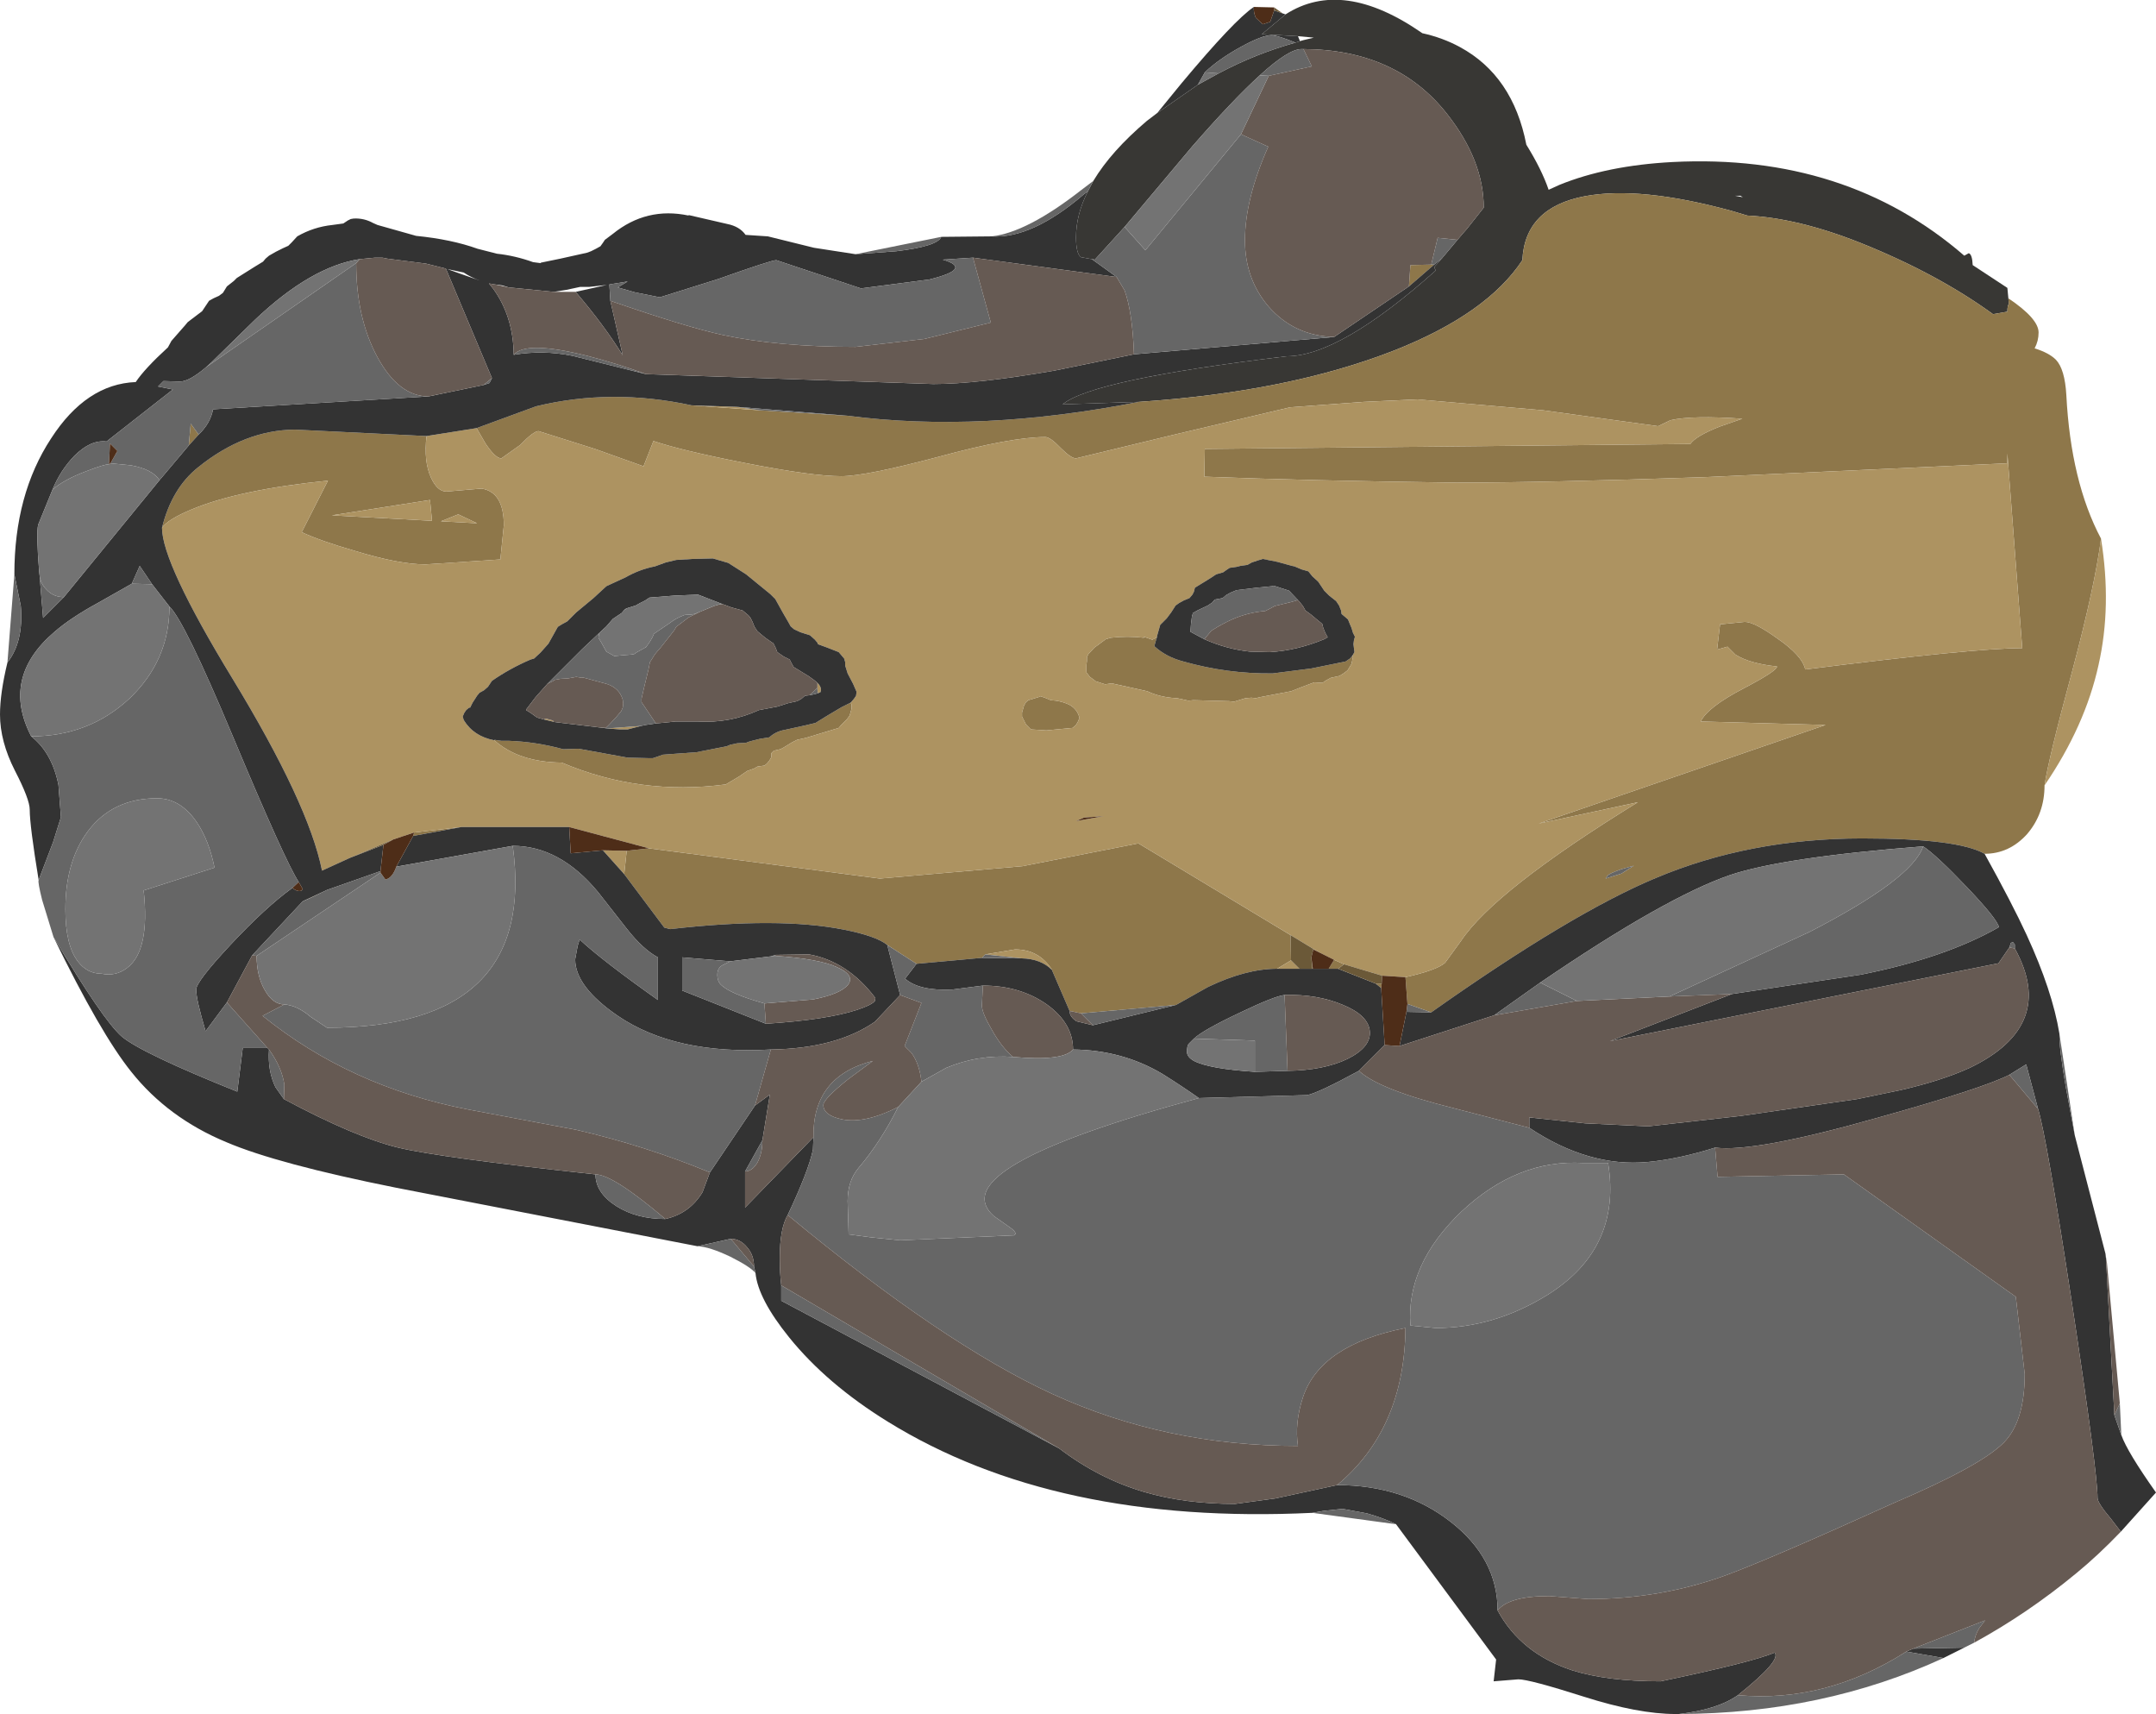 <?xml version="1.0" encoding="UTF-8" standalone="no"?>
<svg xmlns:ffdec="https://www.free-decompiler.com/flash" xmlns:xlink="http://www.w3.org/1999/xlink" ffdec:objectType="frame" height="172.95px" width="217.6px" xmlns="http://www.w3.org/2000/svg">
  <g transform="matrix(1.0, 0.0, 0.0, 1.0, -0.75, -32.55)">
    <use ffdec:characterId="444" height="172.95" transform="matrix(1.0, 0.0, 0.0, 1.0, 0.75, 32.55)" width="217.6" xlink:href="#shape0"/>
  </g>
  <defs>
    <g id="shape0" transform="matrix(1.0, 0.0, 0.0, 1.0, -0.75, -32.55)">
      <path d="M130.5 34.0 Q136.25 30.3 144.3 35.9 146.35 36.35 148.1 37.3 153.45 40.2 154.8 47.15 156.35 49.65 157.05 51.7 L158.15 51.2 Q162.95 49.25 169.55 48.9 187.05 48.0 199.0 58.35 L199.45 58.1 Q199.8 58.2 199.85 59.3 L203.35 61.6 203.45 62.65 203.5 63.25 Q203.35 63.35 203.35 64.0 L201.9 64.25 Q196.25 60.15 188.5 57.05 182.2 54.55 177.1 54.3 L175.6 53.85 Q166.3 51.3 160.7 52.35 154.65 53.5 154.4 58.8 150.85 64.2 141.5 67.9 130.8 72.1 115.7 73.1 L108.0 73.35 Q111.0 70.85 130.6 68.5 135.95 68.5 145.65 59.85 L145.5 59.5 146.3 58.6 147.85 56.75 148.4 56.1 148.8 55.65 150.5 53.5 Q150.5 48.75 146.8 44.05 141.7 37.55 132.3 37.5 L132.1 37.5 Q130.8 37.5 127.9 40.15 125.2 42.6 121.1 47.3 L114.25 55.45 111.25 58.75 110.95 58.7 109.85 58.5 Q109.35 58.15 109.35 56.5 109.35 54.2 110.55 51.85 L111.1 50.8 Q112.9 47.8 116.5 44.75 L117.55 43.95 121.65 41.1 123.75 39.95 Q127.4 38.0 131.5 36.85 L131.95 36.7 132.3 36.6 133.35 36.35 131.75 36.2 128.1 36.0 130.5 34.0 M175.85 52.3 L176.65 52.45 176.4 52.3 175.85 52.3" fill="#383734" fill-rule="evenodd" stroke="none"/>
      <path d="M203.45 62.65 Q206.5 64.7 206.5 66.1 206.5 66.95 206.1 67.7 207.55 68.15 208.25 68.85 209.15 69.8 209.3 72.4 209.75 81.15 212.8 86.9 212.2 91.6 209.9 100.25 207.5 109.1 207.1 111.8 207.1 114.65 205.35 116.7 203.55 118.7 201.05 118.7 198.35 117.15 188.7 117.15 177.35 117.15 167.85 121.15 159.35 124.7 145.2 134.7 L142.8 133.85 142.6 131.15 Q145.75 130.45 146.6 129.7 L148.2 127.5 Q151.6 122.4 166.05 113.5 L156.05 115.65 185.0 105.7 172.4 105.35 Q173.1 103.9 176.75 102.0 180.1 100.25 180.1 99.8 177.3 99.5 175.9 98.6 L175.1 97.8 174.05 98.1 174.35 95.55 176.85 95.3 Q177.8 95.3 180.1 96.95 182.65 98.7 182.95 100.1 200.0 97.95 204.85 97.95 L203.35 78.3 203.35 79.3 172.75 80.7 Q156.55 81.25 147.7 81.25 132.5 81.05 122.3 80.65 L122.35 77.85 171.35 77.35 Q171.9 76.55 174.3 75.6 L176.6 74.8 Q171.55 74.45 169.35 74.95 L168.1 75.55 156.5 73.95 143.8 72.85 138.4 73.1 130.95 73.65 119.5 76.35 109.35 78.8 Q108.85 78.8 107.8 77.75 106.75 76.65 106.25 76.65 102.8 76.65 95.45 78.65 88.1 80.6 85.65 80.6 82.7 80.6 75.85 79.25 69.5 78.0 66.7 77.05 L65.7 79.6 60.8 77.85 55.1 76.05 Q54.6 76.05 53.25 77.45 L51.35 78.8 Q50.75 78.8 49.75 77.3 L48.85 75.75 54.85 73.55 Q62.45 71.7 70.55 73.45 L77.45 73.95 86.3 74.5 Q99.7 76.25 115.7 73.1 130.8 72.1 141.5 67.9 150.85 64.2 154.4 58.8 154.65 53.5 160.7 52.35 166.3 51.3 175.6 53.85 L177.1 54.3 Q182.2 54.55 188.5 57.05 196.25 60.15 201.9 64.25 L203.35 64.0 Q203.35 63.35 203.5 63.25 L203.45 62.65 M162.8 121.2 L164.4 120.7 165.65 119.9 164.4 120.25 Q163.15 120.7 163.0 120.9 L162.8 121.2 M142.95 61.45 L143.1 59.3 145.2 59.25 145.5 59.25 142.95 61.45 M86.6 103.45 L86.7 103.65 86.7 104.05 86.6 104.4 86.5 104.75 86.25 105.1 85.65 105.7 85.4 106.0 82.1 107.0 81.2 107.2 80.7 107.45 79.8 108.0 79.5 108.15 78.85 108.3 78.6 108.55 78.6 108.95 78.4 109.3 78.15 109.6 77.9 109.8 77.2 109.9 76.85 110.1 76.15 110.35 75.35 110.9 74.0 111.7 Q65.35 112.85 57.45 109.5 53.1 109.45 50.65 107.25 L50.65 107.2 51.35 107.3 52.1 107.3 Q54.85 107.4 57.6 108.15 L59.15 108.1 64.1 109.0 66.15 109.05 66.65 109.05 67.1 108.9 67.65 108.7 71.05 108.45 73.85 107.9 74.1 107.85 74.45 107.7 75.15 107.55 76.05 107.5 76.3 107.4 76.65 107.3 77.45 107.1 78.1 107.0 78.4 106.95 Q79.05 106.35 79.95 106.2 L82.0 105.75 83.05 105.5 84.35 104.7 85.7 103.9 86.6 103.45 M137.25 98.7 L137.3 98.85 137.15 99.55 136.75 100.2 136.35 100.5 135.95 100.75 135.05 100.95 Q134.8 101.1 134.6 101.2 L134.3 101.4 134.15 101.45 133.4 101.4 132.2 101.85 131.05 102.3 127.9 102.9 127.5 103.0 127.05 102.95 126.45 103.0 125.3 103.35 124.8 103.3 121.2 103.2 120.7 103.25 119.55 103.0 119.45 103.0 Q117.8 102.9 116.55 102.3 L112.95 101.5 112.3 101.6 111.35 101.3 110.75 100.85 110.4 100.4 110.4 100.05 110.4 99.65 110.45 99.25 110.45 98.85 110.6 98.55 111.2 97.9 112.35 97.05 112.85 96.9 Q114.55 96.7 116.2 96.9 L116.2 96.8 117.05 97.1 117.45 96.9 117.5 96.9 117.45 97.05 117.35 97.4 117.25 97.75 Q118.45 98.85 120.2 99.3 124.6 100.55 129.2 100.5 L133.1 100.0 136.55 99.3 137.0 99.0 137.25 98.7 M19.8 77.5 L20.0 75.3 20.8 76.4 19.8 77.5 M43.8 76.55 Q43.5 79.1 44.25 80.75 44.9 82.15 45.8 82.15 L49.35 81.85 Q51.6 82.2 51.6 85.55 L51.25 89.0 43.7 89.5 Q41.0 89.5 36.45 88.1 33.15 87.15 31.2 86.25 L33.85 81.05 Q24.9 81.95 20.1 83.95 17.7 84.95 17.1 85.8 18.1 81.8 20.75 79.7 25.4 75.95 30.5 75.9 L43.8 76.55 M42.55 116.55 L47.3 116.0 42.45 116.9 42.55 116.55 M66.25 118.15 L89.55 121.2 103.95 119.95 115.65 117.65 131.0 126.9 131.05 129.45 129.65 130.3 Q126.5 130.3 122.65 132.15 L119.45 133.95 109.85 134.8 108.7 134.55 106.95 130.5 106.95 130.45 Q105.65 128.35 103.2 128.35 L100.2 128.85 99.85 129.2 93.25 129.8 90.3 127.9 Q89.2 127.0 85.9 126.35 79.3 125.05 68.4 126.3 L67.8 126.15 63.75 120.75 64.0 118.4 66.25 118.15 M133.3 128.3 L134.0 128.7 133.3 128.35 133.3 128.3 M135.4 129.4 L136.4 129.85 135.8 130.3 134.85 130.3 135.4 129.4 M48.9 85.35 L47.0 84.45 45.25 85.15 48.9 85.35 M44.35 85.1 L44.15 83.0 34.25 84.55 44.35 85.1 M133.1 129.15 L133.25 130.3 133.2 130.3 133.1 129.15 M140.2 131.8 L140.15 132.25 139.6 131.8 140.2 131.8 M109.7 105.0 L109.55 105.35 109.35 105.7 109.0 106.0 106.35 106.25 104.8 106.15 104.3 105.65 103.9 104.85 103.9 104.45 104.1 103.75 104.3 103.4 104.55 103.2 105.7 102.85 105.75 102.8 106.2 102.95 106.8 103.2 Q107.85 103.25 108.75 103.7 109.5 104.15 109.7 105.0" fill="#8e774a" fill-rule="evenodd" stroke="none"/>
      <path d="M212.8 86.9 Q213.9 93.7 212.55 99.65 211.2 105.8 207.1 111.8 207.5 109.1 209.9 100.25 212.2 91.6 212.8 86.9 M77.45 73.95 L70.55 73.45 75.05 73.6 77.45 73.95 M48.85 75.75 L49.75 77.3 Q50.75 78.8 51.35 78.8 L53.25 77.45 Q54.6 76.05 55.1 76.05 L60.8 77.85 65.7 79.6 66.7 77.05 Q69.5 78.0 75.85 79.25 82.7 80.6 85.65 80.6 88.1 80.6 95.45 78.65 102.8 76.65 106.25 76.65 106.75 76.65 107.8 77.75 108.85 78.8 109.35 78.8 L119.5 76.35 130.95 73.65 138.4 73.1 143.8 72.85 156.5 73.95 168.1 75.55 169.35 74.95 Q171.55 74.45 176.6 74.8 L174.3 75.6 Q171.9 76.55 171.35 77.35 L122.35 77.85 122.3 80.65 Q132.5 81.05 147.7 81.25 156.55 81.25 172.75 80.7 L203.35 79.3 203.35 78.3 204.85 97.95 Q200.0 97.95 182.95 100.1 182.65 98.7 180.1 96.95 177.8 95.3 176.85 95.3 L174.35 95.55 174.05 98.1 175.1 97.8 175.9 98.6 Q177.3 99.5 180.1 99.8 180.1 100.25 176.75 102.0 173.1 103.9 172.4 105.35 L185.0 105.7 156.05 115.65 166.05 113.5 Q151.6 122.4 148.2 127.5 L146.6 129.7 Q145.75 130.45 142.6 131.15 L140.25 131.0 136.4 129.85 135.4 129.4 134.0 128.7 133.3 128.3 131.0 126.9 115.65 117.65 103.95 119.95 89.55 121.2 66.25 118.15 58.2 116.0 47.3 116.0 42.55 116.55 40.45 117.25 36.1 119.1 33.25 120.4 Q31.9 113.65 24.2 101.0 17.1 89.35 17.1 85.8 17.7 84.95 20.1 83.95 24.9 81.95 33.85 81.05 L31.2 86.25 Q33.15 87.15 36.45 88.1 41.0 89.5 43.7 89.5 L51.25 89.0 51.6 85.55 Q51.6 82.2 49.35 81.85 L45.8 82.15 Q44.9 82.15 44.25 80.75 43.5 79.1 43.8 76.55 L48.85 75.75 M86.6 103.45 L86.65 103.4 86.95 103.05 87.15 102.75 87.2 102.35 86.85 101.55 86.3 100.5 86.05 99.7 86.05 99.35 85.95 99.0 85.4 98.35 84.25 97.9 83.3 97.55 83.25 97.4 83.0 97.1 82.5 96.65 81.55 96.35 80.9 96.05 80.55 95.75 80.3 95.3 79.75 94.35 79.25 93.45 79.0 93.0 78.5 92.5 76.05 90.5 74.25 89.35 72.7 88.9 70.65 88.95 69.0 89.05 67.95 89.3 66.85 89.7 Q65.3 90.0 63.9 90.8 L61.95 91.7 60.65 92.9 58.9 94.35 58.0 95.25 57.45 95.55 57.05 95.8 56.1 97.5 55.3 98.4 54.65 99.0 54.3 99.1 Q52.2 100.0 50.4 101.25 L50.0 101.85 49.6 102.2 49.15 102.45 48.9 102.75 48.45 103.45 48.2 103.95 48.1 103.95 47.8 104.2 47.6 104.5 47.45 104.85 47.55 105.2 Q48.55 106.85 50.65 107.25 53.1 109.45 57.45 109.5 65.35 112.85 74.0 111.7 L75.35 110.9 76.15 110.35 76.85 110.1 77.2 109.9 77.9 109.8 78.15 109.6 78.4 109.3 78.6 108.95 78.6 108.55 78.85 108.3 79.5 108.15 79.8 108.0 80.7 107.45 81.2 107.2 82.1 107.0 85.4 106.0 85.65 105.7 86.25 105.1 86.5 104.75 86.6 104.4 86.7 104.05 86.7 103.65 86.6 103.45 M117.5 96.9 L117.45 96.9 117.05 97.1 116.2 96.8 116.2 96.9 Q114.55 96.7 112.85 96.9 L112.35 97.05 111.2 97.9 110.6 98.55 110.45 98.85 110.45 99.25 110.4 99.65 110.4 100.05 110.4 100.4 110.75 100.85 111.35 101.3 112.3 101.6 112.95 101.5 116.55 102.3 Q117.8 102.9 119.45 103.0 L119.55 103.0 120.7 103.25 121.2 103.2 124.8 103.3 125.3 103.35 126.45 103.0 127.05 102.95 127.5 103.0 127.9 102.9 131.05 102.3 132.2 101.85 133.4 101.4 134.15 101.45 134.3 101.4 134.6 101.2 Q134.8 101.1 135.05 100.95 L135.95 100.75 136.35 100.5 136.75 100.2 137.15 99.55 137.3 98.85 137.25 98.7 137.45 98.35 137.4 97.95 137.35 97.55 137.4 97.15 137.5 96.8 137.3 96.4 137.15 95.9 137.0 95.55 136.8 95.05 136.15 94.5 136.1 94.15 135.9 93.65 135.6 93.2 134.9 92.65 134.4 92.15 133.8 91.25 133.2 90.7 132.8 90.2 132.1 90.0 131.4 89.7 131.15 89.65 129.7 89.25 128.2 88.95 127.7 89.1 127.1 89.3 126.65 89.55 125.95 89.65 125.55 89.75 124.85 89.85 124.55 90.05 124.2 90.3 123.5 90.5 123.05 90.8 122.25 91.3 121.35 91.85 121.25 92.25 121.1 92.55 120.8 92.9 120.2 93.15 119.75 93.4 119.4 93.65 118.95 94.35 118.5 94.95 117.85 95.6 117.75 95.95 117.55 96.65 117.5 96.9 M31.5 123.4 L33.75 122.35 32.1 123.15 31.5 123.4 M44.35 85.1 L34.25 84.55 44.15 83.0 44.35 85.1 M48.9 85.35 L45.25 85.15 47.0 84.45 48.9 85.35 M83.25 101.45 Q83.75 101.95 83.55 102.4 L83.3 102.5 83.25 102.15 83.25 101.95 83.25 101.45 M65.45 105.8 L64.1 106.15 63.3 106.15 62.05 106.05 65.45 105.8 M56.65 105.4 L56.5 105.35 55.65 105.15 55.8 105.05 56.55 105.25 56.65 105.4 M64.0 118.4 L63.75 120.75 61.6 118.35 64.0 118.4 M100.2 128.85 L103.2 128.35 Q105.65 128.35 106.95 130.45 105.85 129.3 103.85 129.25 L100.2 128.85 M129.65 130.3 L131.05 129.45 131.9 130.3 129.65 130.3 M109.7 105.0 Q109.5 104.15 108.75 103.7 107.85 103.25 106.8 103.2 L106.2 102.95 105.75 102.8 105.7 102.85 104.55 103.2 104.3 103.4 104.1 103.75 103.9 104.45 103.9 104.85 104.3 105.65 104.8 106.15 106.35 106.25 109.0 106.0 109.35 105.7 109.55 105.35 109.7 105.0 M110.15 115.05 L109.35 115.4 112.15 114.9 110.15 115.05" fill="#ad9361" fill-rule="evenodd" stroke="none"/>
      <path d="M201.05 118.7 Q203.85 123.75 205.3 126.9 207.9 132.55 208.6 136.85 208.55 138.15 209.25 142.25 L210.15 147.1 213.25 159.05 213.3 159.5 214.15 175.35 214.85 177.35 Q215.45 179.05 218.35 183.15 L214.8 187.1 213.8 185.8 Q212.45 184.2 212.45 183.7 212.45 181.1 209.9 164.25 207.3 147.2 206.45 144.45 L205.25 139.95 203.55 141.0 Q200.95 142.35 190.2 145.35 177.85 148.85 173.85 148.35 170.2 149.5 167.05 149.8 161.1 150.35 155.1 146.35 L155.1 145.3 160.75 145.9 167.1 146.2 176.45 145.15 188.2 143.45 192.55 142.55 Q196.7 141.6 199.55 140.3 208.4 136.05 204.1 128.25 L204.1 127.85 203.9 127.6 203.7 127.7 203.55 128.15 202.45 129.75 163.25 137.6 175.55 132.85 188.55 130.9 Q197.1 129.2 202.5 126.1 202.3 125.25 199.25 122.05 196.2 118.85 194.85 117.95 180.7 119.05 175.35 120.85 168.8 123.1 156.2 131.7 L151.55 135.0 142.0 138.1 142.7 134.65 145.2 134.7 Q159.35 124.7 167.85 121.15 177.35 117.15 188.7 117.15 198.35 117.15 201.05 118.7 M199.0 198.8 L196.9 199.85 193.15 199.2 193.85 198.9 199.0 198.8 M170.2 205.5 L169.85 205.5 Q166.1 205.5 160.6 203.75 155.1 202.0 154.0 202.0 L151.5 202.2 151.75 200.0 141.65 186.35 Q140.45 185.75 138.7 185.25 L136.25 184.8 134.35 185.0 133.2 185.2 Q107.25 186.45 90.35 176.0 84.2 172.2 80.4 167.5 77.25 163.6 77.0 161.0 L76.85 160.35 Q76.85 159.2 76.15 158.4 75.45 157.55 74.5 157.55 L71.15 158.3 40.75 152.4 Q28.75 150.0 23.6 147.8 17.7 145.35 14.0 140.7 10.9 136.85 6.15 127.1 11.15 135.5 13.05 137.15 15.1 138.85 24.7 142.7 L25.25 138.3 27.75 138.3 27.9 138.45 Q27.75 140.6 28.55 142.25 L29.4 143.45 Q36.6 147.3 40.95 148.35 45.1 149.35 60.85 151.05 60.85 152.9 62.95 154.25 65.0 155.55 67.9 155.55 70.35 155.0 71.65 152.85 L72.4 150.85 76.95 144.1 78.45 143.0 77.7 147.6 75.95 150.75 75.95 154.4 82.85 147.3 82.8 148.55 Q82.35 150.7 80.25 155.15 79.45 156.5 79.45 159.5 79.45 161.0 79.6 162.25 L79.6 163.8 107.65 178.7 Q111.65 181.75 116.25 183.1 120.35 184.3 125.4 184.3 L129.45 183.75 135.7 182.4 Q142.4 182.4 147.15 186.1 151.9 189.8 151.9 195.05 154.25 199.4 159.45 201.1 162.95 202.2 168.35 202.2 177.7 200.25 179.85 199.3 180.6 200.05 176.15 203.6 174.1 205.05 170.2 205.5 M4.65 121.35 Q3.75 115.85 3.75 114.25 3.75 113.2 2.25 110.3 0.75 107.35 0.75 104.65 0.75 102.5 1.5 99.4 3.15 97.3 2.85 93.7 L2.2 90.5 Q2.2 82.45 5.9 76.8 9.45 71.3 14.45 71.1 15.35 69.75 17.7 67.6 L18.05 66.95 19.45 65.35 19.7 65.05 21.15 63.95 21.85 62.9 Q22.05 62.8 22.3 62.65 L22.85 62.4 23.25 62.1 23.65 61.45 24.35 60.9 24.65 60.6 26.4 59.5 27.3 58.95 27.55 58.65 27.9 58.35 Q28.55 57.95 29.3 57.6 L29.85 57.35 30.2 57.0 30.75 56.4 Q32.4 55.45 34.3 55.25 L35.4 55.1 35.85 54.8 36.15 54.65 36.45 54.6 Q37.5 54.55 38.4 55.05 L38.85 55.25 42.75 56.35 Q46.3 56.7 48.95 57.65 L50.9 58.15 Q52.75 58.35 54.55 59.0 L55.3 59.1 55.35 59.05 57.3 58.65 60.0 58.05 60.4 57.9 60.9 57.65 61.35 57.4 61.6 57.05 61.8 56.75 62.6 56.15 Q66.0 53.4 70.25 54.3 L70.25 54.25 74.15 55.15 Q75.4 55.4 76.0 56.25 L78.25 56.4 82.9 57.55 87.1 58.2 91.2 57.9 Q95.4 57.4 95.75 56.45 L100.85 56.4 Q104.9 56.65 110.15 52.15 L110.55 51.85 Q109.35 54.2 109.35 56.5 109.35 58.15 109.85 58.5 L110.95 58.7 113.45 60.5 98.95 58.55 95.9 58.75 Q99.0 59.65 94.55 60.75 L87.65 61.65 79.1 58.8 Q78.6 58.8 73.25 60.7 L67.35 62.55 64.85 62.05 63.1 61.55 64.1 60.95 62.25 61.25 62.35 62.9 63.6 68.4 Q61.75 65.4 58.85 62.0 L62.0 61.3 60.2 61.5 59.3 61.5 57.9 61.8 56.65 62.0 52.1 61.55 51.45 61.35 50.7 61.25 50.1 61.15 50.5 61.65 Q52.55 64.45 52.6 68.35 55.55 67.85 58.5 68.45 L65.95 70.3 94.95 71.3 Q99.35 71.3 107.15 69.95 L115.2 68.3 135.4 66.55 142.95 61.45 145.5 59.25 146.3 58.6 145.5 59.5 145.65 59.85 Q135.95 68.5 130.6 68.5 111.0 70.85 108.0 73.35 L115.7 73.1 Q99.7 76.25 86.3 74.5 L75.05 73.6 70.55 73.45 Q62.45 71.7 54.85 73.55 L48.85 75.75 43.8 76.55 30.5 75.9 Q25.4 75.95 20.75 79.7 18.1 81.8 17.1 85.8 17.1 89.35 24.2 101.0 31.9 113.65 33.25 120.4 L36.1 119.1 39.45 117.8 39.15 120.45 33.75 122.35 31.5 123.4 31.3 123.5 26.2 128.95 23.65 133.7 21.5 136.6 Q20.55 133.4 20.55 132.4 20.55 131.6 24.0 127.9 27.55 124.1 30.25 122.15 30.85 122.6 31.2 122.4 L31.3 122.25 30.9 121.55 Q29.55 119.5 24.25 106.85 19.35 95.15 17.85 93.75 L16.1 91.5 14.85 89.65 14.05 91.45 10.7 93.35 Q7.85 94.9 6.2 96.35 0.85 100.95 3.9 106.85 6.0 108.5 6.65 111.75 L6.9 115.0 6.1 117.55 4.65 121.35 M117.55 43.95 L120.0 40.95 Q125.35 34.55 127.3 33.25 127.25 33.8 127.5 34.35 L128.2 35.0 128.95 34.75 129.35 33.6 130.2 33.9 130.5 34.0 128.1 36.0 131.75 36.2 131.95 36.7 131.5 36.85 Q129.65 36.1 129.05 36.1 128.15 36.1 125.95 37.3 123.7 38.55 122.35 39.85 L121.65 41.1 117.55 43.95 M140.5 138.0 L137.9 140.6 Q133.85 142.8 132.7 143.05 L121.75 143.35 Q120.05 142.15 118.05 140.9 114.0 138.5 109.05 138.45 109.05 135.8 106.4 133.9 103.7 132.0 99.95 132.0 L96.85 132.4 Q93.5 132.55 92.1 131.3 L93.25 129.8 99.85 129.2 103.85 129.25 Q105.85 129.3 106.95 130.45 L106.95 130.5 108.7 134.55 Q108.7 135.15 109.4 135.6 L111.05 136.0 119.45 133.95 122.65 132.15 Q126.5 130.3 129.65 130.3 L131.9 130.3 133.2 130.3 133.25 130.3 134.85 130.3 135.8 130.3 139.6 131.8 140.15 132.25 140.5 138.0 M50.65 107.25 Q48.55 106.85 47.55 105.2 L47.45 104.85 47.6 104.5 47.8 104.2 48.1 103.95 48.2 103.95 48.45 103.45 48.9 102.75 49.15 102.45 49.6 102.2 50.0 101.85 50.4 101.25 Q52.2 100.0 54.3 99.1 L54.65 99.0 55.3 98.4 56.1 97.5 57.05 95.8 57.45 95.55 58.0 95.25 58.9 94.35 60.65 92.9 61.95 91.7 63.9 90.8 Q65.3 90.0 66.85 89.7 L67.95 89.3 69.0 89.05 70.65 88.95 72.7 88.9 74.25 89.35 76.05 90.5 78.5 92.5 79.0 93.0 79.25 93.45 79.75 94.35 80.3 95.3 80.55 95.75 80.9 96.05 81.55 96.35 82.5 96.65 83.0 97.1 83.25 97.4 83.3 97.55 84.25 97.9 85.4 98.35 85.95 99.0 86.05 99.35 86.05 99.7 86.3 100.5 86.85 101.55 87.2 102.35 87.15 102.75 86.95 103.05 86.65 103.4 86.6 103.45 85.7 103.9 84.35 104.7 83.05 105.5 82.0 105.75 79.95 106.2 Q79.05 106.35 78.4 106.95 L78.1 107.0 77.45 107.1 76.65 107.3 76.3 107.4 76.05 107.5 75.15 107.55 74.45 107.7 74.1 107.85 73.85 107.9 71.05 108.45 67.65 108.7 67.1 108.9 66.65 109.05 66.15 109.05 64.1 109.0 59.15 108.1 57.6 108.15 Q54.85 107.4 52.1 107.3 L51.35 107.3 50.65 107.2 50.65 107.25 M117.5 96.9 L117.55 96.65 117.75 95.95 117.85 95.6 118.5 94.95 118.95 94.35 119.4 93.65 119.75 93.4 120.2 93.15 120.8 92.9 121.1 92.55 121.25 92.25 121.35 91.85 122.25 91.3 123.05 90.8 123.5 90.5 124.2 90.3 124.55 90.05 124.85 89.85 125.55 89.75 125.95 89.65 126.65 89.55 127.1 89.3 127.7 89.1 128.2 88.95 129.7 89.25 131.15 89.65 131.4 89.7 132.1 90.0 132.8 90.2 133.2 90.7 133.8 91.25 134.4 92.15 134.9 92.65 135.6 93.2 135.9 93.65 136.1 94.15 136.15 94.5 136.8 95.05 137.0 95.55 137.15 95.9 137.3 96.4 137.5 96.8 137.4 97.15 137.35 97.55 137.4 97.95 137.45 98.35 137.25 98.7 137.0 99.0 136.55 99.3 133.1 100.0 129.2 100.5 Q124.6 100.55 120.2 99.3 118.45 98.85 117.25 97.75 L117.35 97.4 117.45 97.05 117.5 96.9 M131.75 93.1 L130.85 92.15 129.3 91.65 129.15 91.7 127.6 91.85 125.55 92.1 124.95 92.35 124.5 92.6 124.15 92.9 123.35 93.05 123.1 93.35 122.65 93.65 121.6 94.15 121.15 94.4 121.05 94.75 121.0 95.15 120.95 95.55 120.9 96.3 122.3 97.05 Q124.55 98.05 126.9 98.3 L128.85 98.35 128.9 98.35 Q131.6 98.2 134.4 97.05 L134.75 96.85 134.5 96.4 134.3 95.9 134.2 95.5 133.65 95.05 133.05 94.55 132.5 94.15 132.25 93.7 131.85 93.2 131.75 93.1 M44.0 72.55 L49.55 71.4 50.15 71.2 50.4 70.7 45.75 59.65 43.75 59.15 39.85 58.65 39.35 58.55 38.6 58.55 37.05 58.7 Q32.15 59.45 26.5 64.8 L22.1 69.1 21.55 69.6 Q19.85 71.05 18.9 71.05 L17.25 71.0 16.7 71.55 18.2 71.85 11.5 77.1 Q9.9 76.9 8.25 78.55 6.85 80.0 6.05 81.95 L4.6 85.5 Q4.4 86.4 4.7 90.2 L4.75 90.65 5.1 94.9 7.2 92.8 16.85 81.0 19.8 77.5 20.8 76.4 Q22.0 75.25 22.25 73.85 L44.0 72.55 M47.3 116.0 L58.2 116.0 58.35 118.65 61.6 118.35 63.75 120.75 67.8 126.15 68.4 126.3 Q79.3 125.05 85.9 126.35 89.2 127.0 90.3 127.9 L91.6 132.95 89.05 135.65 Q85.15 138.35 78.55 138.45 68.9 139.0 63.1 135.05 58.8 132.1 58.8 129.35 L59.05 128.0 59.25 127.35 Q61.5 129.45 67.15 133.45 L67.15 129.15 Q65.65 128.35 64.0 126.25 L61.1 122.55 Q57.25 117.9 52.5 117.9 L40.75 120.0 42.45 116.9 47.3 116.0 M47.15 60.15 L49.15 60.85 Q48.3 60.55 47.55 60.05 L45.9 59.7 47.15 60.15 M73.65 93.5 L71.2 92.55 68.8 92.65 66.3 92.85 65.85 93.15 65.35 93.4 64.9 93.65 64.1 93.9 Q63.9 93.95 63.75 94.1 L63.5 94.4 63.05 94.7 62.6 95.0 61.95 95.75 61.2 96.45 59.5 98.05 56.0 101.55 54.8 102.9 53.85 104.15 53.85 104.2 54.4 104.55 54.95 104.95 55.65 105.15 56.5 105.35 56.65 105.4 61.25 105.95 62.05 106.05 63.3 106.15 64.1 106.15 65.45 105.8 65.9 105.7 66.95 105.55 68.95 105.35 70.95 105.35 71.15 105.35 Q74.4 105.55 77.35 104.2 L79.2 103.85 80.3 103.5 81.2 103.3 81.65 103.05 82.0 102.75 82.45 102.7 82.95 102.6 83.3 102.5 83.55 102.4 Q83.75 101.95 83.25 101.45 L82.95 101.2 82.4 100.8 80.85 99.85 80.6 99.4 80.45 99.1 79.85 98.8 79.2 98.35 79.05 97.95 78.8 97.45 78.7 97.4 78.05 96.95 77.8 96.75 77.2 96.25 76.9 95.8 76.7 95.3 76.5 94.9 76.3 94.65 75.7 94.15 74.6 93.85 73.65 93.5 M79.05 128.9 L78.55 129.05 74.45 129.55 69.6 129.15 69.6 132.5 78.05 135.85 Q84.2 135.45 87.25 134.45 88.75 133.95 89.05 133.55 L89.1 133.25 Q86.3 129.55 82.4 128.85 L79.05 128.9 M130.4 132.95 Q129.4 133.05 125.85 134.75 122.15 136.5 121.25 137.35 L120.7 137.9 Q120.55 138.1 120.55 138.7 120.55 139.2 121.25 139.6 122.8 140.4 127.4 140.7 L130.7 140.6 Q134.35 140.55 136.75 139.4 139.15 138.2 139.0 136.6 138.85 135.0 136.3 133.95 133.7 132.85 130.4 132.95" fill="#333333" fill-rule="evenodd" stroke="none"/>
      <path d="M208.6 136.85 L210.15 147.1 209.25 142.25 Q208.55 138.15 208.6 136.85 M213.25 159.05 L213.4 160.0 213.3 159.5 213.25 159.05 M214.7 174.15 L214.85 177.35 214.15 175.35 214.7 174.15 M200.0 198.3 L199.0 198.8 193.85 198.9 201.1 196.05 200.5 196.85 Q200.05 197.6 200.0 198.3 M196.9 199.85 Q184.75 205.45 170.2 205.5 174.1 205.05 176.15 203.6 185.0 204.4 193.15 199.2 L196.9 199.85 M141.65 186.35 L133.2 185.2 134.35 185.0 136.25 184.8 138.7 185.25 Q140.45 185.75 141.65 186.35 M77.0 161.0 Q76.45 160.35 74.45 159.35 72.35 158.35 71.15 158.3 L74.5 157.55 76.85 160.35 77.0 161.0 M6.15 127.1 L5.0 123.35 Q4.55 121.55 4.65 121.35 L6.1 117.55 6.9 115.0 6.65 111.75 Q6.0 108.5 3.9 106.85 9.7 106.85 13.8 103.05 17.85 99.2 17.85 93.75 19.35 95.15 24.25 106.85 29.55 119.5 30.9 121.55 L30.25 122.15 Q27.55 124.1 24.0 127.9 20.55 131.6 20.55 132.4 20.55 133.4 21.5 136.6 L23.65 133.7 27.75 138.3 25.25 138.3 24.7 142.7 Q15.1 138.85 13.05 137.15 11.15 135.5 6.15 127.1 M1.5 99.4 L2.2 90.5 2.85 93.7 Q3.15 97.3 1.5 99.4 M87.1 58.2 L95.75 56.45 Q95.4 57.4 91.2 57.9 L87.1 58.2 M100.85 56.4 Q104.4 56.0 109.85 51.75 L111.1 50.8 110.55 51.85 110.15 52.15 Q104.9 56.65 100.85 56.4 M131.5 36.85 Q127.4 38.0 123.75 39.95 L122.35 39.85 Q123.7 38.55 125.95 37.3 128.15 36.1 129.05 36.1 129.65 36.1 131.5 36.85 M86.3 74.5 L77.45 73.95 75.05 73.6 86.3 74.5 M142.8 133.85 L145.2 134.7 142.7 134.65 142.8 133.85 M204.1 128.25 L203.55 128.15 203.7 127.7 203.9 127.6 204.1 127.85 204.1 128.25 M175.55 132.85 L169.25 133.1 183.35 126.6 Q193.75 121.25 194.85 117.95 196.2 118.85 199.25 122.05 202.3 125.25 202.5 126.1 197.1 129.2 188.55 130.9 L175.55 132.85 M159.9 133.55 L151.55 135.0 156.2 131.7 159.9 133.55 M137.9 140.6 Q139.95 142.5 147.4 144.35 L155.1 146.35 Q161.1 150.35 167.05 149.8 170.2 149.5 173.85 148.35 L174.1 151.3 186.85 151.05 204.2 163.4 205.1 171.2 Q205.1 175.95 203.0 178.1 200.7 180.45 191.9 184.2 179.2 189.95 174.8 191.55 168.25 193.9 161.05 193.9 L157.1 193.6 Q153.05 193.6 151.9 195.05 151.9 189.8 147.15 186.1 142.4 182.4 135.7 182.4 142.5 176.75 142.6 166.55 134.0 168.25 132.25 173.55 131.4 176.15 131.75 178.45 118.4 178.45 106.95 173.2 95.95 168.15 80.25 155.15 82.35 150.7 82.8 148.55 L82.85 147.3 Q82.75 141.15 88.85 139.6 L86.35 141.45 Q83.85 143.45 83.85 144.05 83.85 145.1 85.75 145.5 88.05 145.95 91.4 144.25 89.65 147.75 87.4 150.4 86.3 151.7 86.3 153.75 L86.4 157.1 88.65 157.4 91.6 157.7 103.1 157.2 Q103.5 157.0 102.75 156.45 L101.05 155.25 Q95.65 150.4 121.75 143.35 L132.7 143.05 Q133.85 142.8 137.9 140.6 M206.45 144.45 L203.55 141.0 205.25 139.95 206.45 144.45 M162.8 121.2 L163.0 120.9 Q163.15 120.7 164.4 120.25 L165.65 119.9 164.4 120.7 162.8 121.2 M128.8 40.2 L127.9 40.15 Q130.8 37.5 132.1 37.5 L132.3 37.5 133.15 39.25 128.8 40.2 M114.25 55.45 L116.35 57.8 126.0 46.1 128.75 47.35 Q126.4 52.65 126.4 56.8 126.4 60.7 128.8 63.5 131.4 66.45 135.4 66.55 L115.2 68.3 Q115.05 64.05 114.25 61.85 L113.45 60.5 110.95 58.7 111.25 58.75 114.25 55.45 M145.2 59.25 L145.85 56.55 147.85 56.75 146.3 58.6 145.5 59.25 145.2 59.25 M98.95 58.55 L100.75 65.1 94.05 66.75 87.1 67.55 Q79.3 67.55 73.7 66.35 70.0 65.55 62.35 62.9 L62.25 61.25 64.1 60.95 63.1 61.55 64.85 62.05 67.35 62.55 73.25 60.7 Q78.6 58.8 79.1 58.8 L87.65 61.65 94.55 60.75 Q99.0 59.65 95.9 58.75 L98.95 58.55 M52.6 68.35 Q53.8 66.9 60.0 68.45 63.1 69.25 65.95 70.3 L58.5 68.45 Q55.55 67.85 52.6 68.35 M122.3 97.05 L120.9 96.3 120.95 95.55 121.0 95.15 121.05 94.75 121.15 94.4 121.6 94.15 122.65 93.65 123.1 93.35 123.35 93.05 124.15 92.9 124.5 92.6 124.95 92.35 125.55 92.1 127.6 91.85 129.15 91.7 129.3 91.65 130.85 92.15 131.75 93.1 131.05 93.3 129.4 93.7 128.95 93.95 128.45 94.2 Q126.7 94.35 125.1 95.05 124.0 95.55 123.0 96.2 L122.75 96.5 122.3 97.05 M36.7 59.1 Q36.7 64.65 38.85 68.6 41.0 72.55 44.0 72.55 L22.25 73.85 Q22.0 75.25 20.8 76.4 L20.0 75.3 19.8 77.5 16.85 81.0 Q16.15 79.9 13.95 79.5 L11.9 79.3 12.6 78.05 11.85 77.3 11.75 79.4 Q11.25 79.4 9.45 80.1 7.2 80.95 6.05 81.95 6.85 80.0 8.25 78.55 9.9 76.9 11.5 77.1 L18.2 71.85 16.7 71.55 17.25 71.0 18.9 71.05 Q19.85 71.05 21.55 69.6 L36.7 59.1 M49.55 71.4 L50.4 70.7 50.15 71.2 49.55 71.4 M4.75 90.65 Q4.85 91.45 5.45 92.05 6.15 92.8 7.2 92.8 L5.1 94.9 4.75 90.65 M26.2 128.95 L31.3 123.5 32.1 123.15 33.75 122.35 39.15 120.45 39.15 120.6 26.65 129.0 26.2 128.95 M16.1 91.5 L14.05 91.45 14.85 89.65 16.1 91.5 M64.1 93.9 L64.0 93.95 63.85 94.05 63.75 94.1 Q63.9 93.95 64.1 93.9 M61.2 96.45 L61.2 96.55 61.15 96.9 61.45 97.4 61.7 97.85 61.95 98.3 62.75 98.75 63.8 98.65 64.45 98.6 64.75 98.55 65.05 98.35 65.5 98.1 65.95 97.85 66.2 97.5 66.4 97.2 66.6 96.85 66.75 96.5 68.3 95.45 Q69.0 94.9 69.85 94.6 L70.6 94.55 70.85 94.5 71.35 94.3 70.25 94.85 69.0 95.8 68.8 96.15 67.3 98.05 Q66.85 98.5 66.55 99.05 L66.35 99.35 66.2 100.1 65.75 101.95 65.5 103.05 65.5 103.4 66.95 105.55 65.9 105.7 65.45 105.8 62.05 106.05 61.25 105.95 61.9 106.0 62.35 105.55 62.95 104.9 63.2 104.6 63.45 104.3 63.6 103.95 63.65 103.55 63.6 103.15 Q63.25 101.95 61.95 101.55 L59.55 100.9 59.55 100.95 58.9 100.85 58.65 100.9 58.1 101.0 57.3 101.05 56.75 101.15 Q56.55 101.3 56.3 101.4 L56.0 101.55 59.5 98.05 61.2 96.45 M83.3 102.5 L82.95 102.6 82.45 102.7 83.25 101.95 83.25 102.15 83.3 102.5 M90.3 127.9 L93.25 129.8 92.1 131.3 Q93.5 132.55 96.85 132.4 L99.95 132.0 99.85 134.0 Q99.85 134.75 100.85 136.45 101.85 138.25 103.0 139.2 99.45 138.95 96.25 140.3 L93.75 141.7 Q93.55 139.9 92.75 138.8 L92.05 138.1 93.75 133.75 91.6 132.95 90.3 127.9 M99.85 129.2 L100.2 128.85 103.85 129.25 99.85 129.2 M106.95 130.45 L106.95 130.5 106.95 130.45 M109.85 134.8 L119.45 133.95 111.05 136.0 109.85 134.8 M29.45 133.9 Q30.75 134.0 32.1 135.15 L33.75 136.25 Q55.0 136.25 52.5 117.9 57.25 117.9 61.1 122.55 L64.0 126.25 Q65.65 128.35 67.15 129.15 L67.15 133.45 Q61.5 129.45 59.25 127.35 L59.05 128.0 58.8 129.35 Q58.8 132.1 63.1 135.05 68.9 139.0 78.55 138.45 L76.95 144.1 72.4 150.85 Q65.85 148.15 58.9 146.55 L48.0 144.5 Q36.1 142.2 27.25 135.05 L29.45 133.9 M78.95 129.0 L78.55 129.05 79.05 128.9 78.95 129.0 M74.45 129.55 L73.65 129.95 Q73.15 130.25 73.15 130.9 73.15 131.6 73.55 131.95 74.5 132.85 77.9 133.8 L78.05 135.85 69.6 132.5 69.6 129.15 74.45 129.55 M77.7 147.6 Q77.7 148.9 77.2 149.85 76.65 150.75 75.95 150.75 L77.7 147.6 M20.6 115.5 Q18.95 113.1 16.6 113.1 12.1 113.1 9.6 116.45 7.35 119.5 7.35 124.3 7.35 127.9 8.6 129.55 9.55 130.8 11.0 130.8 12.45 131.1 13.6 130.2 15.9 128.45 15.25 122.4 L22.4 120.1 Q21.85 117.35 20.6 115.5 M29.4 143.45 L28.55 142.25 Q27.75 140.6 27.9 138.45 29.2 140.25 29.45 142.0 L29.4 143.45 M67.9 155.55 Q65.0 155.55 62.95 154.25 60.85 152.9 60.85 151.05 62.6 151.05 67.9 155.55 M79.6 162.25 L107.65 178.7 79.6 163.8 79.6 162.25 M121.25 137.35 Q122.15 136.5 125.85 134.75 129.4 133.05 130.4 132.95 L130.7 140.6 127.4 140.7 127.4 137.55 121.25 137.35 M145.65 166.55 Q151.55 166.55 156.95 163.2 164.45 158.5 163.05 149.9 L160.55 149.9 Q153.9 149.5 148.25 154.8 142.65 160.15 143.1 166.3 L145.65 166.55" fill="#666666" fill-rule="evenodd" stroke="none"/>
      <path d="M213.4 160.0 L214.7 174.15 214.15 175.35 213.3 159.5 213.4 160.0 M214.8 187.1 Q212.5 189.5 210.3 191.3 205.4 195.35 200.0 198.3 200.05 197.6 200.5 196.85 L201.1 196.05 193.85 198.9 193.15 199.2 Q185.0 204.4 176.15 203.6 180.6 200.05 179.85 199.3 177.7 200.25 168.35 202.2 162.95 202.2 159.45 201.1 154.25 199.4 151.9 195.05 153.05 193.6 157.1 193.6 L161.05 193.9 Q168.25 193.9 174.8 191.55 179.2 189.95 191.9 184.2 200.7 180.45 203.0 178.1 205.1 175.95 205.1 171.2 L204.2 163.4 186.85 151.05 174.1 151.3 173.85 148.35 Q177.85 148.85 190.2 145.35 200.95 142.35 203.55 141.0 L206.45 144.45 Q207.3 147.2 209.9 164.25 212.45 181.1 212.45 183.7 212.45 184.2 213.8 185.8 L214.8 187.1 M203.55 128.15 L204.1 128.25 Q208.4 136.05 199.55 140.3 196.7 141.6 192.55 142.55 L188.2 143.45 176.45 145.15 167.1 146.2 160.75 145.9 155.1 145.3 155.1 146.35 147.4 144.35 Q139.95 142.5 137.9 140.6 L140.5 138.0 142.0 138.1 151.55 135.0 159.9 133.55 169.25 133.1 175.55 132.85 163.25 137.6 202.45 129.75 203.55 128.15 M126.0 46.1 L128.8 40.2 133.15 39.25 132.3 37.5 Q141.7 37.55 146.8 44.05 150.5 48.75 150.5 53.5 L148.8 55.65 148.4 56.1 147.85 56.75 145.85 56.55 145.2 59.25 143.1 59.3 142.95 61.45 135.4 66.55 Q131.4 66.45 128.8 63.5 126.4 60.7 126.4 56.8 126.4 52.65 128.75 47.35 L126.0 46.1 M113.45 60.5 L114.25 61.85 Q115.05 64.05 115.2 68.3 L107.15 69.95 Q99.35 71.3 94.95 71.3 L65.95 70.3 Q63.1 69.25 60.0 68.45 53.8 66.9 52.6 68.35 52.55 64.45 50.5 61.65 L50.1 61.15 50.7 61.25 52.1 61.55 56.65 62.0 58.25 62.0 58.85 62.0 Q61.75 65.4 63.6 68.4 L62.35 62.9 Q70.0 65.55 73.7 66.35 79.3 67.55 87.1 67.55 L94.05 66.75 100.75 65.1 98.95 58.55 113.45 60.5 M122.3 97.05 L122.75 96.5 123.0 96.2 Q124.0 95.55 125.1 95.05 126.7 94.35 128.45 94.2 L128.95 93.95 129.4 93.7 131.05 93.3 131.75 93.1 131.85 93.2 132.25 93.7 132.5 94.15 133.05 94.55 133.65 95.05 134.2 95.5 134.3 95.9 134.5 96.4 134.75 96.85 134.4 97.05 Q131.6 98.2 128.9 98.35 L128.85 98.35 126.9 98.3 Q124.55 98.05 122.3 97.05 M36.7 59.1 L37.05 58.7 38.6 58.55 39.35 58.55 39.85 58.65 43.75 59.15 45.75 59.65 50.4 70.7 49.55 71.4 44.0 72.55 Q41.0 72.55 38.85 68.6 36.7 64.65 36.7 59.1 M23.65 133.7 L26.2 128.95 26.65 129.0 Q26.65 131.05 27.5 132.5 28.3 133.9 29.45 133.9 L27.25 135.05 Q36.1 142.2 48.0 144.5 L58.9 146.55 Q65.85 148.15 72.4 150.85 L71.65 152.85 Q70.35 155.0 67.9 155.55 62.6 151.05 60.85 151.05 45.1 149.35 40.95 148.35 36.6 147.3 29.4 143.45 L29.45 142.0 Q29.2 140.25 27.9 138.45 L27.75 138.3 23.65 133.7 M71.35 94.3 L72.8 93.7 73.3 93.55 73.65 93.5 74.6 93.85 75.7 94.15 76.3 94.65 76.5 94.9 76.7 95.3 76.9 95.8 77.2 96.25 77.8 96.75 78.05 96.95 78.7 97.4 78.8 97.45 79.05 97.95 79.2 98.35 79.85 98.8 80.45 99.1 80.6 99.4 80.85 99.85 82.4 100.8 82.95 101.2 83.25 101.45 83.25 101.95 82.45 102.7 82.0 102.75 81.65 103.05 81.2 103.3 80.3 103.5 79.2 103.85 77.35 104.2 Q74.4 105.55 71.15 105.35 L70.95 105.35 68.95 105.35 66.95 105.55 65.5 103.4 65.5 103.05 65.75 101.95 66.2 100.1 66.35 99.35 66.55 99.05 Q66.85 98.5 67.3 98.05 L68.8 96.15 69.0 95.8 70.25 94.85 71.35 94.3 M61.25 105.95 L56.65 105.4 56.55 105.25 55.8 105.05 55.65 105.15 54.95 104.95 54.4 104.55 53.85 104.2 53.85 104.15 54.8 102.9 56.0 101.55 56.3 101.4 Q56.55 101.3 56.75 101.15 L57.3 101.05 58.1 101.0 58.65 100.9 58.9 100.85 59.55 100.95 59.55 100.9 61.95 101.55 Q63.25 101.95 63.6 103.15 L63.65 103.55 63.6 103.95 63.45 104.3 63.2 104.6 62.95 104.9 62.35 105.55 61.9 106.0 61.25 105.95 M108.7 134.55 L109.85 134.8 111.05 136.0 109.4 135.6 Q108.7 135.15 108.7 134.55 M78.55 138.45 Q85.15 138.35 89.05 135.65 L91.6 132.95 93.75 133.75 92.05 138.1 92.75 138.8 Q93.55 139.9 93.75 141.7 L91.4 144.25 Q88.05 145.95 85.75 145.5 83.85 145.1 83.85 144.05 83.85 143.45 86.35 141.45 L88.85 139.6 Q82.75 141.15 82.85 147.3 L75.95 154.4 75.95 150.75 Q76.65 150.75 77.2 149.85 77.7 148.9 77.7 147.6 L78.45 143.0 76.95 144.1 78.55 138.45 M78.95 129.0 L79.05 128.9 82.4 128.85 Q86.3 129.55 89.1 133.25 L89.05 133.55 Q88.75 133.95 87.25 134.45 84.2 135.45 78.05 135.85 L77.9 133.8 82.8 133.4 Q85.6 132.85 86.35 131.9 87.05 130.95 85.25 130.15 83.45 129.3 78.95 129.0 M74.5 157.55 Q75.45 157.55 76.15 158.4 76.85 159.2 76.85 160.35 L74.5 157.55 M79.6 162.25 Q79.45 161.0 79.45 159.5 79.45 156.5 80.25 155.15 95.95 168.15 106.95 173.2 118.4 178.45 131.75 178.45 131.4 176.15 132.25 173.55 134.0 168.25 142.6 166.55 142.5 176.75 135.7 182.4 L129.45 183.75 125.4 184.3 Q120.35 184.3 116.25 183.1 111.65 181.75 107.65 178.7 L79.6 162.25 M130.7 140.6 L130.4 132.95 Q133.7 132.85 136.3 133.95 138.85 135.0 139.0 136.6 139.15 138.2 136.75 139.4 134.35 140.55 130.7 140.6 M103.0 139.2 Q101.85 138.25 100.85 136.45 99.85 134.75 99.85 134.0 L99.95 132.0 Q103.7 132.0 106.4 133.9 109.05 135.8 109.05 138.45 108.05 139.65 103.0 139.2" fill="#665a53" fill-rule="evenodd" stroke="none"/>
      <path d="M123.75 39.95 L121.65 41.1 122.35 39.85 123.75 39.95 M169.25 133.1 L159.9 133.55 156.2 131.7 Q168.8 123.1 175.35 120.85 180.7 119.05 194.85 117.95 193.75 121.25 183.35 126.6 L169.25 133.1 M127.9 40.15 L128.8 40.2 126.0 46.1 116.35 57.8 114.25 55.45 121.1 47.3 Q125.2 42.6 127.9 40.15 M37.05 58.7 L36.7 59.1 21.55 69.6 22.1 69.1 26.5 64.8 Q32.15 59.45 37.05 58.7 M11.75 79.4 L11.9 79.3 13.95 79.5 Q16.15 79.9 16.85 81.0 L7.2 92.8 Q6.15 92.8 5.45 92.05 4.85 91.45 4.75 90.65 L4.7 90.2 Q4.4 86.4 4.6 85.5 L6.05 81.95 Q7.2 80.95 9.45 80.1 11.25 79.4 11.75 79.4 M16.1 91.5 L17.85 93.75 Q17.85 99.2 13.8 103.05 9.7 106.85 3.9 106.85 0.85 100.95 6.2 96.35 7.85 94.9 10.7 93.35 L14.05 91.45 16.1 91.5 M64.1 93.9 L64.9 93.65 65.35 93.4 65.85 93.15 66.3 92.85 68.8 92.65 71.2 92.55 73.65 93.5 73.3 93.55 72.8 93.7 71.35 94.3 70.85 94.5 70.6 94.55 69.85 94.6 Q69.0 94.9 68.3 95.45 L66.75 96.5 66.6 96.85 66.4 97.2 66.2 97.5 65.95 97.85 65.5 98.1 65.05 98.35 64.75 98.55 64.45 98.6 63.8 98.65 62.75 98.75 61.95 98.3 61.7 97.85 61.45 97.4 61.15 96.9 61.2 96.55 61.2 96.45 61.95 95.75 62.6 95.0 63.05 94.7 63.5 94.4 63.75 94.1 63.85 94.05 64.0 93.95 64.1 93.9 M40.75 120.0 L52.5 117.9 Q55.0 136.25 33.75 136.25 L32.1 135.15 Q30.75 134.0 29.45 133.9 28.3 133.9 27.5 132.5 26.65 131.05 26.65 129.0 L39.15 120.6 39.65 121.3 Q40.35 121.15 40.75 120.0 M78.55 129.05 L78.95 129.0 Q83.45 129.3 85.25 130.15 87.05 130.95 86.35 131.9 85.6 132.85 82.8 133.4 L77.9 133.8 Q74.5 132.85 73.55 131.95 73.15 131.6 73.15 130.9 73.15 130.25 73.65 129.95 L74.45 129.55 78.55 129.05 M91.4 144.25 L93.75 141.7 96.25 140.3 Q99.45 138.95 103.0 139.2 108.05 139.65 109.05 138.45 114.0 138.5 118.05 140.9 120.05 142.15 121.75 143.35 95.65 150.4 101.05 155.25 L102.75 156.45 Q103.5 157.0 103.1 157.2 L91.6 157.7 88.65 157.4 86.4 157.1 86.3 153.75 Q86.3 151.7 87.4 150.4 89.65 147.75 91.4 144.25 M20.6 115.5 Q21.85 117.35 22.4 120.1 L15.25 122.4 Q15.9 128.45 13.6 130.2 12.45 131.1 11.0 130.8 9.55 130.8 8.6 129.55 7.35 127.9 7.35 124.3 7.35 119.5 9.6 116.45 12.1 113.1 16.6 113.1 18.95 113.1 20.6 115.5 M121.25 137.35 L127.4 137.55 127.4 140.7 Q122.8 140.4 121.25 139.6 120.55 139.2 120.55 138.7 120.55 138.1 120.7 137.9 L121.25 137.35 M145.65 166.55 L143.1 166.3 Q142.65 160.15 148.25 154.8 153.9 149.5 160.55 149.9 L163.05 149.9 Q164.45 158.5 156.95 163.2 151.55 166.55 145.65 166.55" fill="#737373" fill-rule="evenodd" stroke="none"/>
      <path d="M129.35 33.3 L130.2 33.9 129.35 33.6 129.35 33.3 M36.1 119.1 L40.45 117.25 39.45 117.8 36.1 119.1 M131.0 126.9 L133.3 128.3 133.3 128.35 133.1 129.15 133.2 130.3 131.9 130.3 131.05 129.45 131.0 126.9 M136.4 129.85 L140.25 131.0 140.2 131.8 139.6 131.8 135.8 130.3 136.4 129.85" fill="#6b5938" fill-rule="evenodd" stroke="none"/>
      <path d="M127.3 33.25 L129.35 33.3 129.35 33.6 128.95 34.75 128.2 35.0 127.5 34.35 Q127.25 33.8 127.3 33.25 M142.6 131.15 L142.8 133.85 142.7 134.65 142.0 138.1 140.5 138.0 140.15 132.25 140.2 131.8 140.25 131.0 142.6 131.15 M11.75 79.4 L11.85 77.3 12.6 78.05 11.9 79.3 11.75 79.4 M40.45 117.25 L42.55 116.55 42.45 116.9 40.75 120.0 Q40.35 121.15 39.65 121.3 L39.15 120.6 39.15 120.45 39.45 117.8 40.45 117.25 M58.2 116.0 L66.25 118.15 64.0 118.4 61.6 118.35 58.35 118.65 58.2 116.0 M134.0 128.7 L135.4 129.4 134.85 130.3 133.25 130.3 133.1 129.15 133.3 128.35 134.0 128.7 M30.9 121.55 L31.3 122.25 31.2 122.4 Q30.85 122.6 30.25 122.15 L30.9 121.55 M110.15 115.05 L112.15 114.9 109.35 115.4 110.15 115.05" fill="#4e2d18" fill-rule="evenodd" stroke="none"/>
    </g>
  </defs>
</svg>
